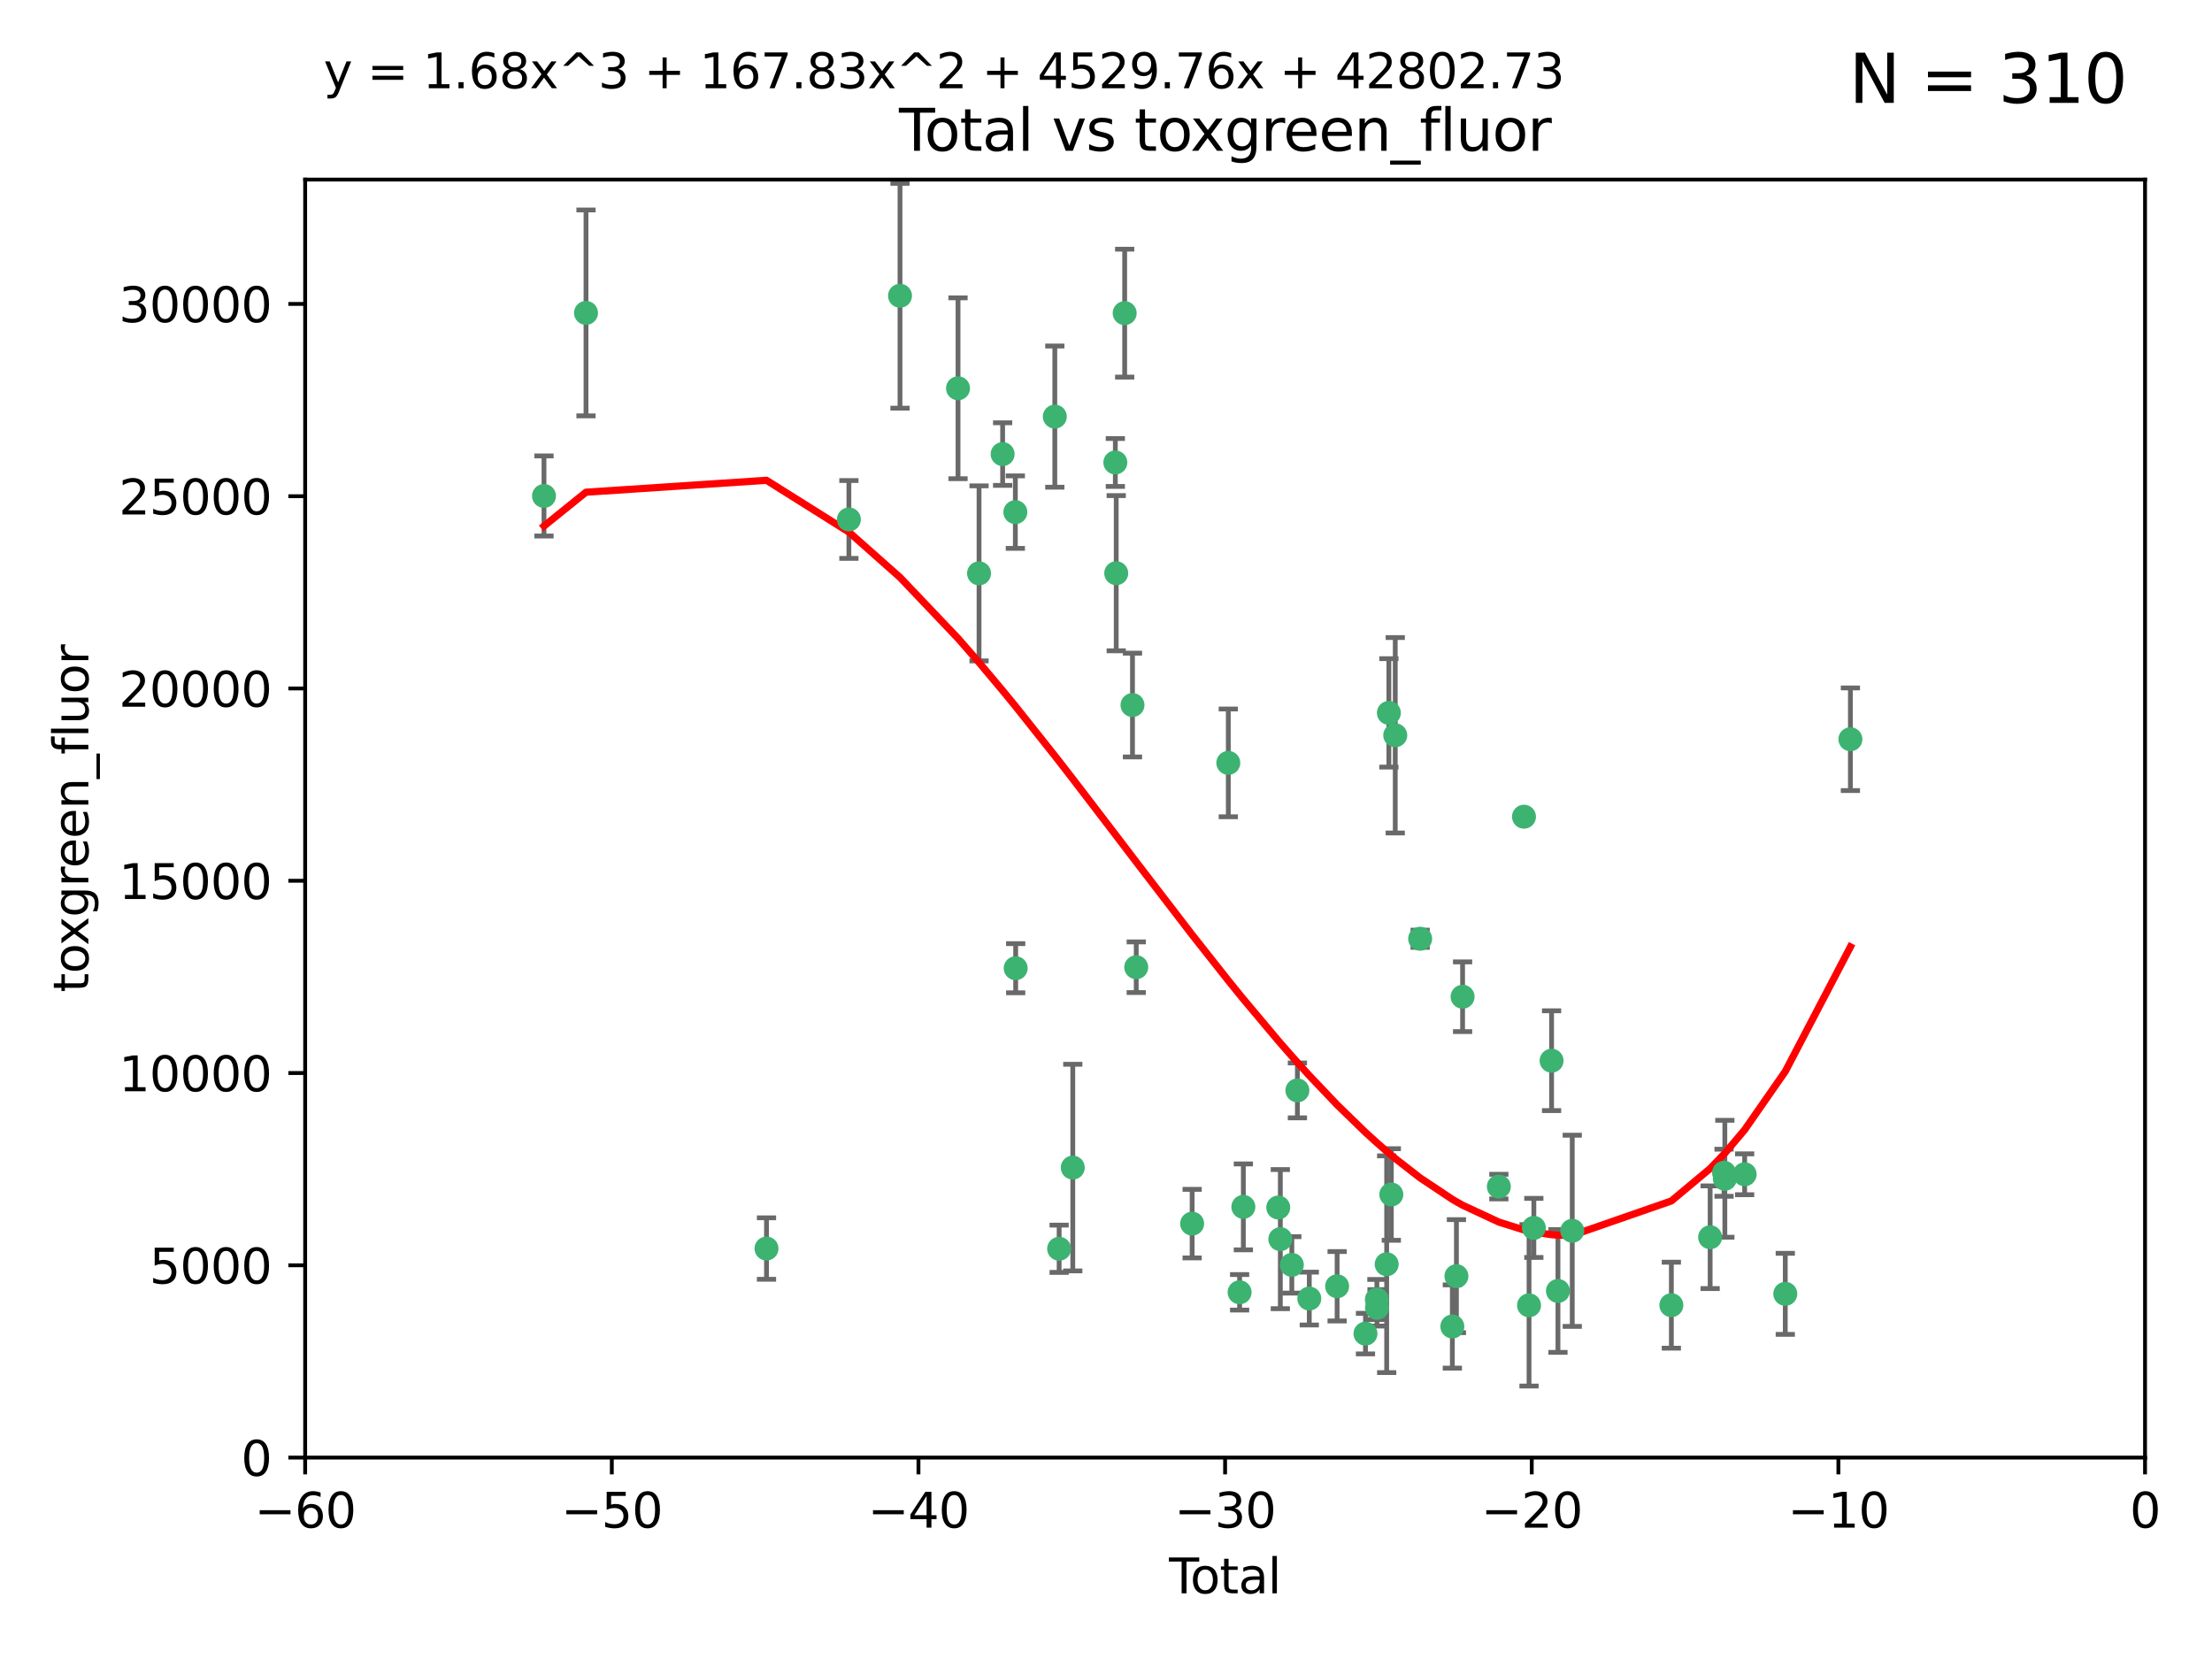 <?xml version="1.0" encoding="utf-8" standalone="no"?>
<!DOCTYPE svg PUBLIC "-//W3C//DTD SVG 1.1//EN"
  "http://www.w3.org/Graphics/SVG/1.1/DTD/svg11.dtd">
<svg xmlns:xlink="http://www.w3.org/1999/xlink" width="460.8pt" height="345.6pt" viewBox="0 0 460.8 345.6" xmlns="http://www.w3.org/2000/svg" version="1.1">
 <defs>
  <style type="text/css">*{stroke-linejoin: round; stroke-linecap: butt}</style>
 </defs>
 <g id="figure_1">
  <g id="patch_1">
   <path d="M 0 345.6 
L 460.8 345.6 
L 460.8 0 
L 0 0 
z
" style="fill: #ffffff"/>
  </g>
  <g id="axes_1">
   <g id="patch_2">
    <path d="M 63.571 303.64 
L 446.85 303.64 
L 446.85 37.411 
L 63.571 37.411 
z
" style="fill: #ffffff"/>
   </g>
   <g id="PathCollection_1">
    <defs>
     <path id="m795247d6b4" d="M 0 1.118 
C 0.297 1.118 0.581 1 0.791 0.791 
C 1 0.581 1.118 0.297 1.118 0 
C 1.118 -0.297 1 -0.581 0.791 -0.791 
C 0.581 -1 0.297 -1.118 0 -1.118 
C -0.297 -1.118 -0.581 -1 -0.791 -0.791 
C -1 -0.581 -1.118 -0.297 -1.118 0 
C -1.118 0.297 -1 0.581 -0.791 0.791 
C -0.581 1 -0.297 1.118 0 1.118 
z
" style="stroke: #3cb371"/>
    </defs>
    <g clip-path="url(#p8d892d4087)">
     <use xlink:href="#m795247d6b4" x="113.324" y="103.319" style="fill: #3cb371; stroke: #3cb371"/>
     <use xlink:href="#m795247d6b4" x="122.075" y="65.184" style="fill: #3cb371; stroke: #3cb371"/>
     <use xlink:href="#m795247d6b4" x="159.676" y="260.094" style="fill: #3cb371; stroke: #3cb371"/>
     <use xlink:href="#m795247d6b4" x="176.84" y="108.214" style="fill: #3cb371; stroke: #3cb371"/>
     <use xlink:href="#m795247d6b4" x="187.487" y="61.614" style="fill: #3cb371; stroke: #3cb371"/>
     <use xlink:href="#m795247d6b4" x="199.574" y="80.887" style="fill: #3cb371; stroke: #3cb371"/>
     <use xlink:href="#m795247d6b4" x="203.952" y="119.44" style="fill: #3cb371; stroke: #3cb371"/>
     <use xlink:href="#m795247d6b4" x="208.867" y="94.593" style="fill: #3cb371; stroke: #3cb371"/>
     <use xlink:href="#m795247d6b4" x="211.515" y="106.684" style="fill: #3cb371; stroke: #3cb371"/>
     <use xlink:href="#m795247d6b4" x="211.585" y="201.695" style="fill: #3cb371; stroke: #3cb371"/>
     <use xlink:href="#m795247d6b4" x="219.736" y="86.787" style="fill: #3cb371; stroke: #3cb371"/>
     <use xlink:href="#m795247d6b4" x="220.638" y="260.14" style="fill: #3cb371; stroke: #3cb371"/>
     <use xlink:href="#m795247d6b4" x="223.48" y="243.228" style="fill: #3cb371; stroke: #3cb371"/>
     <use xlink:href="#m795247d6b4" x="232.345" y="96.341" style="fill: #3cb371; stroke: #3cb371"/>
     <use xlink:href="#m795247d6b4" x="232.53" y="119.409" style="fill: #3cb371; stroke: #3cb371"/>
     <use xlink:href="#m795247d6b4" x="234.291" y="65.233" style="fill: #3cb371; stroke: #3cb371"/>
     <use xlink:href="#m795247d6b4" x="235.917" y="146.874" style="fill: #3cb371; stroke: #3cb371"/>
     <use xlink:href="#m795247d6b4" x="236.699" y="201.487" style="fill: #3cb371; stroke: #3cb371"/>
     <use xlink:href="#m795247d6b4" x="248.343" y="254.906" style="fill: #3cb371; stroke: #3cb371"/>
     <use xlink:href="#m795247d6b4" x="255.878" y="158.921" style="fill: #3cb371; stroke: #3cb371"/>
     <use xlink:href="#m795247d6b4" x="258.233" y="269.209" style="fill: #3cb371; stroke: #3cb371"/>
     <use xlink:href="#m795247d6b4" x="259.013" y="251.417" style="fill: #3cb371; stroke: #3cb371"/>
     <use xlink:href="#m795247d6b4" x="266.284" y="251.547" style="fill: #3cb371; stroke: #3cb371"/>
     <use xlink:href="#m795247d6b4" x="266.715" y="258.133" style="fill: #3cb371; stroke: #3cb371"/>
     <use xlink:href="#m795247d6b4" x="269.11" y="263.497" style="fill: #3cb371; stroke: #3cb371"/>
     <use xlink:href="#m795247d6b4" x="270.272" y="227.152" style="fill: #3cb371; stroke: #3cb371"/>
     <use xlink:href="#m795247d6b4" x="272.749" y="270.514" style="fill: #3cb371; stroke: #3cb371"/>
     <use xlink:href="#m795247d6b4" x="278.547" y="267.951" style="fill: #3cb371; stroke: #3cb371"/>
     <use xlink:href="#m795247d6b4" x="284.454" y="277.818" style="fill: #3cb371; stroke: #3cb371"/>
     <use xlink:href="#m795247d6b4" x="286.83" y="270.703" style="fill: #3cb371; stroke: #3cb371"/>
     <use xlink:href="#m795247d6b4" x="286.857" y="272.443" style="fill: #3cb371; stroke: #3cb371"/>
     <use xlink:href="#m795247d6b4" x="288.87" y="263.364" style="fill: #3cb371; stroke: #3cb371"/>
     <use xlink:href="#m795247d6b4" x="289.329" y="148.507" style="fill: #3cb371; stroke: #3cb371"/>
     <use xlink:href="#m795247d6b4" x="289.839" y="248.836" style="fill: #3cb371; stroke: #3cb371"/>
     <use xlink:href="#m795247d6b4" x="290.656" y="153.171" style="fill: #3cb371; stroke: #3cb371"/>
     <use xlink:href="#m795247d6b4" x="295.844" y="195.558" style="fill: #3cb371; stroke: #3cb371"/>
     <use xlink:href="#m795247d6b4" x="302.549" y="276.333" style="fill: #3cb371; stroke: #3cb371"/>
     <use xlink:href="#m795247d6b4" x="303.399" y="265.846" style="fill: #3cb371; stroke: #3cb371"/>
     <use xlink:href="#m795247d6b4" x="304.684" y="207.64" style="fill: #3cb371; stroke: #3cb371"/>
     <use xlink:href="#m795247d6b4" x="312.237" y="247.192" style="fill: #3cb371; stroke: #3cb371"/>
     <use xlink:href="#m795247d6b4" x="317.472" y="170.133" style="fill: #3cb371; stroke: #3cb371"/>
     <use xlink:href="#m795247d6b4" x="318.526" y="271.92" style="fill: #3cb371; stroke: #3cb371"/>
     <use xlink:href="#m795247d6b4" x="319.527" y="255.796" style="fill: #3cb371; stroke: #3cb371"/>
     <use xlink:href="#m795247d6b4" x="323.223" y="220.964" style="fill: #3cb371; stroke: #3cb371"/>
     <use xlink:href="#m795247d6b4" x="324.55" y="268.93" style="fill: #3cb371; stroke: #3cb371"/>
     <use xlink:href="#m795247d6b4" x="327.528" y="256.398" style="fill: #3cb371; stroke: #3cb371"/>
     <use xlink:href="#m795247d6b4" x="348.174" y="271.892" style="fill: #3cb371; stroke: #3cb371"/>
     <use xlink:href="#m795247d6b4" x="356.254" y="257.738" style="fill: #3cb371; stroke: #3cb371"/>
     <use xlink:href="#m795247d6b4" x="359.15" y="244.305" style="fill: #3cb371; stroke: #3cb371"/>
     <use xlink:href="#m795247d6b4" x="359.317" y="245.561" style="fill: #3cb371; stroke: #3cb371"/>
     <use xlink:href="#m795247d6b4" x="363.442" y="244.625" style="fill: #3cb371; stroke: #3cb371"/>
     <use xlink:href="#m795247d6b4" x="371.908" y="269.529" style="fill: #3cb371; stroke: #3cb371"/>
     <use xlink:href="#m795247d6b4" x="385.474" y="153.996" style="fill: #3cb371; stroke: #3cb371"/>
    </g>
   </g>
   <g id="matplotlib.axis_1">
    <g id="xtick_1">
     <g id="line2d_1">
      <defs>
       <path id="m96f2873893" d="M 0 0 
L 0 3.5 
" style="stroke: #000000; stroke-width: 0.8"/>
      </defs>
      <g>
       <use xlink:href="#m96f2873893" x="63.571" y="303.64" style="stroke: #000000; stroke-width: 0.8"/>
      </g>
     </g>
     <g id="text_1">
      <!-- −60 -->
      <g transform="translate(53.019 318.238)scale(0.1 -0.1)">
       <defs>
        <path id="DejaVuSans-2212" d="M 678 2272 
L 4684 2272 
L 4684 1741 
L 678 1741 
L 678 2272 
z
" transform="scale(0.016)"/>
        <path id="DejaVuSans-36" d="M 2113 2584 
Q 1688 2584 1439 2293 
Q 1191 2003 1191 1497 
Q 1191 994 1439 701 
Q 1688 409 2113 409 
Q 2538 409 2786 701 
Q 3034 994 3034 1497 
Q 3034 2003 2786 2293 
Q 2538 2584 2113 2584 
z
M 3366 4563 
L 3366 3988 
Q 3128 4100 2886 4159 
Q 2644 4219 2406 4219 
Q 1781 4219 1451 3797 
Q 1122 3375 1075 2522 
Q 1259 2794 1537 2939 
Q 1816 3084 2150 3084 
Q 2853 3084 3261 2657 
Q 3669 2231 3669 1497 
Q 3669 778 3244 343 
Q 2819 -91 2113 -91 
Q 1303 -91 875 529 
Q 447 1150 447 2328 
Q 447 3434 972 4092 
Q 1497 4750 2381 4750 
Q 2619 4750 2861 4703 
Q 3103 4656 3366 4563 
z
" transform="scale(0.016)"/>
        <path id="DejaVuSans-30" d="M 2034 4250 
Q 1547 4250 1301 3770 
Q 1056 3291 1056 2328 
Q 1056 1369 1301 889 
Q 1547 409 2034 409 
Q 2525 409 2770 889 
Q 3016 1369 3016 2328 
Q 3016 3291 2770 3770 
Q 2525 4250 2034 4250 
z
M 2034 4750 
Q 2819 4750 3233 4129 
Q 3647 3509 3647 2328 
Q 3647 1150 3233 529 
Q 2819 -91 2034 -91 
Q 1250 -91 836 529 
Q 422 1150 422 2328 
Q 422 3509 836 4129 
Q 1250 4750 2034 4750 
z
" transform="scale(0.016)"/>
       </defs>
       <use xlink:href="#DejaVuSans-2212"/>
       <use xlink:href="#DejaVuSans-36" x="83.789"/>
       <use xlink:href="#DejaVuSans-30" x="147.412"/>
      </g>
     </g>
    </g>
    <g id="xtick_2">
     <g id="line2d_2">
      <g>
       <use xlink:href="#m96f2873893" x="127.451" y="303.64" style="stroke: #000000; stroke-width: 0.8"/>
      </g>
     </g>
     <g id="text_2">
      <!-- −50 -->
      <g transform="translate(116.899 318.238)scale(0.1 -0.1)">
       <defs>
        <path id="DejaVuSans-35" d="M 691 4666 
L 3169 4666 
L 3169 4134 
L 1269 4134 
L 1269 2991 
Q 1406 3038 1543 3061 
Q 1681 3084 1819 3084 
Q 2600 3084 3056 2656 
Q 3513 2228 3513 1497 
Q 3513 744 3044 326 
Q 2575 -91 1722 -91 
Q 1428 -91 1123 -41 
Q 819 9 494 109 
L 494 744 
Q 775 591 1075 516 
Q 1375 441 1709 441 
Q 2250 441 2565 725 
Q 2881 1009 2881 1497 
Q 2881 1984 2565 2268 
Q 2250 2553 1709 2553 
Q 1456 2553 1204 2497 
Q 953 2441 691 2322 
L 691 4666 
z
" transform="scale(0.016)"/>
       </defs>
       <use xlink:href="#DejaVuSans-2212"/>
       <use xlink:href="#DejaVuSans-35" x="83.789"/>
       <use xlink:href="#DejaVuSans-30" x="147.412"/>
      </g>
     </g>
    </g>
    <g id="xtick_3">
     <g id="line2d_3">
      <g>
       <use xlink:href="#m96f2873893" x="191.331" y="303.64" style="stroke: #000000; stroke-width: 0.8"/>
      </g>
     </g>
     <g id="text_3">
      <!-- −40 -->
      <g transform="translate(180.778 318.238)scale(0.1 -0.1)">
       <defs>
        <path id="DejaVuSans-34" d="M 2419 4116 
L 825 1625 
L 2419 1625 
L 2419 4116 
z
M 2253 4666 
L 3047 4666 
L 3047 1625 
L 3713 1625 
L 3713 1100 
L 3047 1100 
L 3047 0 
L 2419 0 
L 2419 1100 
L 313 1100 
L 313 1709 
L 2253 4666 
z
" transform="scale(0.016)"/>
       </defs>
       <use xlink:href="#DejaVuSans-2212"/>
       <use xlink:href="#DejaVuSans-34" x="83.789"/>
       <use xlink:href="#DejaVuSans-30" x="147.412"/>
      </g>
     </g>
    </g>
    <g id="xtick_4">
     <g id="line2d_4">
      <g>
       <use xlink:href="#m96f2873893" x="255.211" y="303.64" style="stroke: #000000; stroke-width: 0.8"/>
      </g>
     </g>
     <g id="text_4">
      <!-- −30 -->
      <g transform="translate(244.658 318.238)scale(0.1 -0.1)">
       <defs>
        <path id="DejaVuSans-33" d="M 2597 2516 
Q 3050 2419 3304 2112 
Q 3559 1806 3559 1356 
Q 3559 666 3084 287 
Q 2609 -91 1734 -91 
Q 1441 -91 1130 -33 
Q 819 25 488 141 
L 488 750 
Q 750 597 1062 519 
Q 1375 441 1716 441 
Q 2309 441 2620 675 
Q 2931 909 2931 1356 
Q 2931 1769 2642 2001 
Q 2353 2234 1838 2234 
L 1294 2234 
L 1294 2753 
L 1863 2753 
Q 2328 2753 2575 2939 
Q 2822 3125 2822 3475 
Q 2822 3834 2567 4026 
Q 2313 4219 1838 4219 
Q 1578 4219 1281 4162 
Q 984 4106 628 3988 
L 628 4550 
Q 988 4650 1302 4700 
Q 1616 4750 1894 4750 
Q 2613 4750 3031 4423 
Q 3450 4097 3450 3541 
Q 3450 3153 3228 2886 
Q 3006 2619 2597 2516 
z
" transform="scale(0.016)"/>
       </defs>
       <use xlink:href="#DejaVuSans-2212"/>
       <use xlink:href="#DejaVuSans-33" x="83.789"/>
       <use xlink:href="#DejaVuSans-30" x="147.412"/>
      </g>
     </g>
    </g>
    <g id="xtick_5">
     <g id="line2d_5">
      <g>
       <use xlink:href="#m96f2873893" x="319.09" y="303.64" style="stroke: #000000; stroke-width: 0.8"/>
      </g>
     </g>
     <g id="text_5">
      <!-- −20 -->
      <g transform="translate(308.538 318.238)scale(0.1 -0.1)">
       <defs>
        <path id="DejaVuSans-32" d="M 1228 531 
L 3431 531 
L 3431 0 
L 469 0 
L 469 531 
Q 828 903 1448 1529 
Q 2069 2156 2228 2338 
Q 2531 2678 2651 2914 
Q 2772 3150 2772 3378 
Q 2772 3750 2511 3984 
Q 2250 4219 1831 4219 
Q 1534 4219 1204 4116 
Q 875 4013 500 3803 
L 500 4441 
Q 881 4594 1212 4672 
Q 1544 4750 1819 4750 
Q 2544 4750 2975 4387 
Q 3406 4025 3406 3419 
Q 3406 3131 3298 2873 
Q 3191 2616 2906 2266 
Q 2828 2175 2409 1742 
Q 1991 1309 1228 531 
z
" transform="scale(0.016)"/>
       </defs>
       <use xlink:href="#DejaVuSans-2212"/>
       <use xlink:href="#DejaVuSans-32" x="83.789"/>
       <use xlink:href="#DejaVuSans-30" x="147.412"/>
      </g>
     </g>
    </g>
    <g id="xtick_6">
     <g id="line2d_6">
      <g>
       <use xlink:href="#m96f2873893" x="382.97" y="303.64" style="stroke: #000000; stroke-width: 0.8"/>
      </g>
     </g>
     <g id="text_6">
      <!-- −10 -->
      <g transform="translate(372.418 318.238)scale(0.1 -0.1)">
       <defs>
        <path id="DejaVuSans-31" d="M 794 531 
L 1825 531 
L 1825 4091 
L 703 3866 
L 703 4441 
L 1819 4666 
L 2450 4666 
L 2450 531 
L 3481 531 
L 3481 0 
L 794 0 
L 794 531 
z
" transform="scale(0.016)"/>
       </defs>
       <use xlink:href="#DejaVuSans-2212"/>
       <use xlink:href="#DejaVuSans-31" x="83.789"/>
       <use xlink:href="#DejaVuSans-30" x="147.412"/>
      </g>
     </g>
    </g>
    <g id="xtick_7">
     <g id="line2d_7">
      <g>
       <use xlink:href="#m96f2873893" x="446.85" y="303.64" style="stroke: #000000; stroke-width: 0.8"/>
      </g>
     </g>
     <g id="text_7">
      <!-- 0 -->
      <g transform="translate(443.669 318.238)scale(0.1 -0.1)">
       <use xlink:href="#DejaVuSans-30"/>
      </g>
     </g>
    </g>
    <g id="text_8">
     <!-- Total -->
     <g transform="translate(243.534 331.917)scale(0.1 -0.1)">
      <defs>
       <path id="DejaVuSans-54" d="M -19 4666 
L 3928 4666 
L 3928 4134 
L 2272 4134 
L 2272 0 
L 1638 0 
L 1638 4134 
L -19 4134 
L -19 4666 
z
" transform="scale(0.016)"/>
       <path id="DejaVuSans-6f" d="M 1959 3097 
Q 1497 3097 1228 2736 
Q 959 2375 959 1747 
Q 959 1119 1226 758 
Q 1494 397 1959 397 
Q 2419 397 2687 759 
Q 2956 1122 2956 1747 
Q 2956 2369 2687 2733 
Q 2419 3097 1959 3097 
z
M 1959 3584 
Q 2709 3584 3137 3096 
Q 3566 2609 3566 1747 
Q 3566 888 3137 398 
Q 2709 -91 1959 -91 
Q 1206 -91 779 398 
Q 353 888 353 1747 
Q 353 2609 779 3096 
Q 1206 3584 1959 3584 
z
" transform="scale(0.016)"/>
       <path id="DejaVuSans-74" d="M 1172 4494 
L 1172 3500 
L 2356 3500 
L 2356 3053 
L 1172 3053 
L 1172 1153 
Q 1172 725 1289 603 
Q 1406 481 1766 481 
L 2356 481 
L 2356 0 
L 1766 0 
Q 1100 0 847 248 
Q 594 497 594 1153 
L 594 3053 
L 172 3053 
L 172 3500 
L 594 3500 
L 594 4494 
L 1172 4494 
z
" transform="scale(0.016)"/>
       <path id="DejaVuSans-61" d="M 2194 1759 
Q 1497 1759 1228 1600 
Q 959 1441 959 1056 
Q 959 750 1161 570 
Q 1363 391 1709 391 
Q 2188 391 2477 730 
Q 2766 1069 2766 1631 
L 2766 1759 
L 2194 1759 
z
M 3341 1997 
L 3341 0 
L 2766 0 
L 2766 531 
Q 2569 213 2275 61 
Q 1981 -91 1556 -91 
Q 1019 -91 701 211 
Q 384 513 384 1019 
Q 384 1609 779 1909 
Q 1175 2209 1959 2209 
L 2766 2209 
L 2766 2266 
Q 2766 2663 2505 2880 
Q 2244 3097 1772 3097 
Q 1472 3097 1187 3025 
Q 903 2953 641 2809 
L 641 3341 
Q 956 3463 1253 3523 
Q 1550 3584 1831 3584 
Q 2591 3584 2966 3190 
Q 3341 2797 3341 1997 
z
" transform="scale(0.016)"/>
       <path id="DejaVuSans-6c" d="M 603 4863 
L 1178 4863 
L 1178 0 
L 603 0 
L 603 4863 
z
" transform="scale(0.016)"/>
      </defs>
      <use xlink:href="#DejaVuSans-54"/>
      <use xlink:href="#DejaVuSans-6f" x="44.084"/>
      <use xlink:href="#DejaVuSans-74" x="105.266"/>
      <use xlink:href="#DejaVuSans-61" x="144.475"/>
      <use xlink:href="#DejaVuSans-6c" x="205.754"/>
     </g>
    </g>
   </g>
   <g id="matplotlib.axis_2">
    <g id="ytick_1">
     <g id="line2d_8">
      <defs>
       <path id="m799bc564d0" d="M 0 0 
L -3.5 0 
" style="stroke: #000000; stroke-width: 0.8"/>
      </defs>
      <g>
       <use xlink:href="#m799bc564d0" x="63.571" y="303.64" style="stroke: #000000; stroke-width: 0.8"/>
      </g>
     </g>
     <g id="text_9">
      <!-- 0 -->
      <g transform="translate(50.209 307.439)scale(0.1 -0.1)">
       <use xlink:href="#DejaVuSans-30"/>
      </g>
     </g>
    </g>
    <g id="ytick_2">
     <g id="line2d_9">
      <g>
       <use xlink:href="#m799bc564d0" x="63.571" y="263.586" style="stroke: #000000; stroke-width: 0.8"/>
      </g>
     </g>
     <g id="text_10">
      <!-- 5000 -->
      <g transform="translate(31.121 267.385)scale(0.1 -0.1)">
       <use xlink:href="#DejaVuSans-35"/>
       <use xlink:href="#DejaVuSans-30" x="63.623"/>
       <use xlink:href="#DejaVuSans-30" x="127.246"/>
       <use xlink:href="#DejaVuSans-30" x="190.869"/>
      </g>
     </g>
    </g>
    <g id="ytick_3">
     <g id="line2d_10">
      <g>
       <use xlink:href="#m799bc564d0" x="63.571" y="223.532" style="stroke: #000000; stroke-width: 0.8"/>
      </g>
     </g>
     <g id="text_11">
      <!-- 10000 -->
      <g transform="translate(24.759 227.331)scale(0.1 -0.1)">
       <use xlink:href="#DejaVuSans-31"/>
       <use xlink:href="#DejaVuSans-30" x="63.623"/>
       <use xlink:href="#DejaVuSans-30" x="127.246"/>
       <use xlink:href="#DejaVuSans-30" x="190.869"/>
       <use xlink:href="#DejaVuSans-30" x="254.492"/>
      </g>
     </g>
    </g>
    <g id="ytick_4">
     <g id="line2d_11">
      <g>
       <use xlink:href="#m799bc564d0" x="63.571" y="183.478" style="stroke: #000000; stroke-width: 0.8"/>
      </g>
     </g>
     <g id="text_12">
      <!-- 15000 -->
      <g transform="translate(24.759 187.278)scale(0.1 -0.1)">
       <use xlink:href="#DejaVuSans-31"/>
       <use xlink:href="#DejaVuSans-35" x="63.623"/>
       <use xlink:href="#DejaVuSans-30" x="127.246"/>
       <use xlink:href="#DejaVuSans-30" x="190.869"/>
       <use xlink:href="#DejaVuSans-30" x="254.492"/>
      </g>
     </g>
    </g>
    <g id="ytick_5">
     <g id="line2d_12">
      <g>
       <use xlink:href="#m799bc564d0" x="63.571" y="143.424" style="stroke: #000000; stroke-width: 0.8"/>
      </g>
     </g>
     <g id="text_13">
      <!-- 20000 -->
      <g transform="translate(24.759 147.224)scale(0.1 -0.1)">
       <use xlink:href="#DejaVuSans-32"/>
       <use xlink:href="#DejaVuSans-30" x="63.623"/>
       <use xlink:href="#DejaVuSans-30" x="127.246"/>
       <use xlink:href="#DejaVuSans-30" x="190.869"/>
       <use xlink:href="#DejaVuSans-30" x="254.492"/>
      </g>
     </g>
    </g>
    <g id="ytick_6">
     <g id="line2d_13">
      <g>
       <use xlink:href="#m799bc564d0" x="63.571" y="103.371" style="stroke: #000000; stroke-width: 0.8"/>
      </g>
     </g>
     <g id="text_14">
      <!-- 25000 -->
      <g transform="translate(24.759 107.17)scale(0.1 -0.1)">
       <use xlink:href="#DejaVuSans-32"/>
       <use xlink:href="#DejaVuSans-35" x="63.623"/>
       <use xlink:href="#DejaVuSans-30" x="127.246"/>
       <use xlink:href="#DejaVuSans-30" x="190.869"/>
       <use xlink:href="#DejaVuSans-30" x="254.492"/>
      </g>
     </g>
    </g>
    <g id="ytick_7">
     <g id="line2d_14">
      <g>
       <use xlink:href="#m799bc564d0" x="63.571" y="63.317" style="stroke: #000000; stroke-width: 0.8"/>
      </g>
     </g>
     <g id="text_15">
      <!-- 30000 -->
      <g transform="translate(24.759 67.116)scale(0.1 -0.1)">
       <use xlink:href="#DejaVuSans-33"/>
       <use xlink:href="#DejaVuSans-30" x="63.623"/>
       <use xlink:href="#DejaVuSans-30" x="127.246"/>
       <use xlink:href="#DejaVuSans-30" x="190.869"/>
       <use xlink:href="#DejaVuSans-30" x="254.492"/>
      </g>
     </g>
    </g>
    <g id="text_16">
     <!-- toxgreen_fluor -->
     <g transform="translate(18.401 206.72)rotate(-90)scale(0.1 -0.1)">
      <defs>
       <path id="DejaVuSans-78" d="M 3513 3500 
L 2247 1797 
L 3578 0 
L 2900 0 
L 1881 1375 
L 863 0 
L 184 0 
L 1544 1831 
L 300 3500 
L 978 3500 
L 1906 2253 
L 2834 3500 
L 3513 3500 
z
" transform="scale(0.016)"/>
       <path id="DejaVuSans-67" d="M 2906 1791 
Q 2906 2416 2648 2759 
Q 2391 3103 1925 3103 
Q 1463 3103 1205 2759 
Q 947 2416 947 1791 
Q 947 1169 1205 825 
Q 1463 481 1925 481 
Q 2391 481 2648 825 
Q 2906 1169 2906 1791 
z
M 3481 434 
Q 3481 -459 3084 -895 
Q 2688 -1331 1869 -1331 
Q 1566 -1331 1297 -1286 
Q 1028 -1241 775 -1147 
L 775 -588 
Q 1028 -725 1275 -790 
Q 1522 -856 1778 -856 
Q 2344 -856 2625 -561 
Q 2906 -266 2906 331 
L 2906 616 
Q 2728 306 2450 153 
Q 2172 0 1784 0 
Q 1141 0 747 490 
Q 353 981 353 1791 
Q 353 2603 747 3093 
Q 1141 3584 1784 3584 
Q 2172 3584 2450 3431 
Q 2728 3278 2906 2969 
L 2906 3500 
L 3481 3500 
L 3481 434 
z
" transform="scale(0.016)"/>
       <path id="DejaVuSans-72" d="M 2631 2963 
Q 2534 3019 2420 3045 
Q 2306 3072 2169 3072 
Q 1681 3072 1420 2755 
Q 1159 2438 1159 1844 
L 1159 0 
L 581 0 
L 581 3500 
L 1159 3500 
L 1159 2956 
Q 1341 3275 1631 3429 
Q 1922 3584 2338 3584 
Q 2397 3584 2469 3576 
Q 2541 3569 2628 3553 
L 2631 2963 
z
" transform="scale(0.016)"/>
       <path id="DejaVuSans-65" d="M 3597 1894 
L 3597 1613 
L 953 1613 
Q 991 1019 1311 708 
Q 1631 397 2203 397 
Q 2534 397 2845 478 
Q 3156 559 3463 722 
L 3463 178 
Q 3153 47 2828 -22 
Q 2503 -91 2169 -91 
Q 1331 -91 842 396 
Q 353 884 353 1716 
Q 353 2575 817 3079 
Q 1281 3584 2069 3584 
Q 2775 3584 3186 3129 
Q 3597 2675 3597 1894 
z
M 3022 2063 
Q 3016 2534 2758 2815 
Q 2500 3097 2075 3097 
Q 1594 3097 1305 2825 
Q 1016 2553 972 2059 
L 3022 2063 
z
" transform="scale(0.016)"/>
       <path id="DejaVuSans-6e" d="M 3513 2113 
L 3513 0 
L 2938 0 
L 2938 2094 
Q 2938 2591 2744 2837 
Q 2550 3084 2163 3084 
Q 1697 3084 1428 2787 
Q 1159 2491 1159 1978 
L 1159 0 
L 581 0 
L 581 3500 
L 1159 3500 
L 1159 2956 
Q 1366 3272 1645 3428 
Q 1925 3584 2291 3584 
Q 2894 3584 3203 3211 
Q 3513 2838 3513 2113 
z
" transform="scale(0.016)"/>
       <path id="DejaVuSans-5f" d="M 3263 -1063 
L 3263 -1509 
L -63 -1509 
L -63 -1063 
L 3263 -1063 
z
" transform="scale(0.016)"/>
       <path id="DejaVuSans-66" d="M 2375 4863 
L 2375 4384 
L 1825 4384 
Q 1516 4384 1395 4259 
Q 1275 4134 1275 3809 
L 1275 3500 
L 2222 3500 
L 2222 3053 
L 1275 3053 
L 1275 0 
L 697 0 
L 697 3053 
L 147 3053 
L 147 3500 
L 697 3500 
L 697 3744 
Q 697 4328 969 4595 
Q 1241 4863 1831 4863 
L 2375 4863 
z
" transform="scale(0.016)"/>
       <path id="DejaVuSans-75" d="M 544 1381 
L 544 3500 
L 1119 3500 
L 1119 1403 
Q 1119 906 1312 657 
Q 1506 409 1894 409 
Q 2359 409 2629 706 
Q 2900 1003 2900 1516 
L 2900 3500 
L 3475 3500 
L 3475 0 
L 2900 0 
L 2900 538 
Q 2691 219 2414 64 
Q 2138 -91 1772 -91 
Q 1169 -91 856 284 
Q 544 659 544 1381 
z
M 1991 3584 
L 1991 3584 
z
" transform="scale(0.016)"/>
      </defs>
      <use xlink:href="#DejaVuSans-74"/>
      <use xlink:href="#DejaVuSans-6f" x="39.209"/>
      <use xlink:href="#DejaVuSans-78" x="97.266"/>
      <use xlink:href="#DejaVuSans-67" x="156.445"/>
      <use xlink:href="#DejaVuSans-72" x="219.922"/>
      <use xlink:href="#DejaVuSans-65" x="258.785"/>
      <use xlink:href="#DejaVuSans-65" x="320.309"/>
      <use xlink:href="#DejaVuSans-6e" x="381.832"/>
      <use xlink:href="#DejaVuSans-5f" x="445.211"/>
      <use xlink:href="#DejaVuSans-66" x="495.211"/>
      <use xlink:href="#DejaVuSans-6c" x="530.416"/>
      <use xlink:href="#DejaVuSans-75" x="558.199"/>
      <use xlink:href="#DejaVuSans-6f" x="621.578"/>
      <use xlink:href="#DejaVuSans-72" x="682.76"/>
     </g>
    </g>
   </g>
   <g id="LineCollection_1">
    <path d="M 113.324 111.662 
L 113.324 94.976 
" clip-path="url(#p8d892d4087)" style="fill: none; stroke: #696969"/>
    <path d="M 122.075 86.629 
L 122.075 43.739 
" clip-path="url(#p8d892d4087)" style="fill: none; stroke: #696969"/>
    <path d="M 159.676 266.497 
L 159.676 253.692 
" clip-path="url(#p8d892d4087)" style="fill: none; stroke: #696969"/>
    <path d="M 176.84 116.326 
L 176.84 100.101 
" clip-path="url(#p8d892d4087)" style="fill: none; stroke: #696969"/>
    <path d="M 187.487 85.029 
L 187.487 38.199 
" clip-path="url(#p8d892d4087)" style="fill: none; stroke: #696969"/>
    <path d="M 199.574 99.727 
L 199.574 62.047 
" clip-path="url(#p8d892d4087)" style="fill: none; stroke: #696969"/>
    <path d="M 203.952 137.675 
L 203.952 101.206 
" clip-path="url(#p8d892d4087)" style="fill: none; stroke: #696969"/>
    <path d="M 208.867 101.108 
L 208.867 88.078 
" clip-path="url(#p8d892d4087)" style="fill: none; stroke: #696969"/>
    <path d="M 211.515 114.235 
L 211.515 99.134 
" clip-path="url(#p8d892d4087)" style="fill: none; stroke: #696969"/>
    <path d="M 211.585 206.809 
L 211.585 196.58 
" clip-path="url(#p8d892d4087)" style="fill: none; stroke: #696969"/>
    <path d="M 219.736 101.495 
L 219.736 72.08 
" clip-path="url(#p8d892d4087)" style="fill: none; stroke: #696969"/>
    <path d="M 220.638 265.065 
L 220.638 255.214 
" clip-path="url(#p8d892d4087)" style="fill: none; stroke: #696969"/>
    <path d="M 223.48 264.748 
L 223.48 221.708 
" clip-path="url(#p8d892d4087)" style="fill: none; stroke: #696969"/>
    <path d="M 232.345 101.329 
L 232.345 91.353 
" clip-path="url(#p8d892d4087)" style="fill: none; stroke: #696969"/>
    <path d="M 232.53 135.574 
L 232.53 103.243 
" clip-path="url(#p8d892d4087)" style="fill: none; stroke: #696969"/>
    <path d="M 234.291 78.556 
L 234.291 51.911 
" clip-path="url(#p8d892d4087)" style="fill: none; stroke: #696969"/>
    <path d="M 235.917 157.684 
L 235.917 136.065 
" clip-path="url(#p8d892d4087)" style="fill: none; stroke: #696969"/>
    <path d="M 236.699 206.761 
L 236.699 196.213 
" clip-path="url(#p8d892d4087)" style="fill: none; stroke: #696969"/>
    <path d="M 248.343 262.048 
L 248.343 247.764 
" clip-path="url(#p8d892d4087)" style="fill: none; stroke: #696969"/>
    <path d="M 255.878 170.147 
L 255.878 147.694 
" clip-path="url(#p8d892d4087)" style="fill: none; stroke: #696969"/>
    <path d="M 258.233 272.908 
L 258.233 265.511 
" clip-path="url(#p8d892d4087)" style="fill: none; stroke: #696969"/>
    <path d="M 259.013 260.365 
L 259.013 242.469 
" clip-path="url(#p8d892d4087)" style="fill: none; stroke: #696969"/>
    <path d="M 266.284 252.228 
L 266.284 250.867 
" clip-path="url(#p8d892d4087)" style="fill: none; stroke: #696969"/>
    <path d="M 266.715 272.621 
L 266.715 243.644 
" clip-path="url(#p8d892d4087)" style="fill: none; stroke: #696969"/>
    <path d="M 269.11 269.377 
L 269.11 257.616 
" clip-path="url(#p8d892d4087)" style="fill: none; stroke: #696969"/>
    <path d="M 270.272 232.87 
L 270.272 221.434 
" clip-path="url(#p8d892d4087)" style="fill: none; stroke: #696969"/>
    <path d="M 272.749 276.02 
L 272.749 265.008 
" clip-path="url(#p8d892d4087)" style="fill: none; stroke: #696969"/>
    <path d="M 278.547 275.179 
L 278.547 260.723 
" clip-path="url(#p8d892d4087)" style="fill: none; stroke: #696969"/>
    <path d="M 284.454 282.042 
L 284.454 273.593 
" clip-path="url(#p8d892d4087)" style="fill: none; stroke: #696969"/>
    <path d="M 286.83 274.871 
L 286.83 266.536 
" clip-path="url(#p8d892d4087)" style="fill: none; stroke: #696969"/>
    <path d="M 286.857 276.237 
L 286.857 268.649 
" clip-path="url(#p8d892d4087)" style="fill: none; stroke: #696969"/>
    <path d="M 288.87 285.938 
L 288.87 240.791 
" clip-path="url(#p8d892d4087)" style="fill: none; stroke: #696969"/>
    <path d="M 289.329 159.798 
L 289.329 137.216 
" clip-path="url(#p8d892d4087)" style="fill: none; stroke: #696969"/>
    <path d="M 289.839 258.377 
L 289.839 239.295 
" clip-path="url(#p8d892d4087)" style="fill: none; stroke: #696969"/>
    <path d="M 290.656 173.526 
L 290.656 132.815 
" clip-path="url(#p8d892d4087)" style="fill: none; stroke: #696969"/>
    <path d="M 295.844 197.349 
L 295.844 193.767 
" clip-path="url(#p8d892d4087)" style="fill: none; stroke: #696969"/>
    <path d="M 302.549 285.006 
L 302.549 267.659 
" clip-path="url(#p8d892d4087)" style="fill: none; stroke: #696969"/>
    <path d="M 303.399 277.617 
L 303.399 254.074 
" clip-path="url(#p8d892d4087)" style="fill: none; stroke: #696969"/>
    <path d="M 304.684 214.898 
L 304.684 200.382 
" clip-path="url(#p8d892d4087)" style="fill: none; stroke: #696969"/>
    <path d="M 312.237 249.762 
L 312.237 244.622 
" clip-path="url(#p8d892d4087)" style="fill: none; stroke: #696969"/>
    <path d="M 317.472 170.88 
L 317.472 169.387 
" clip-path="url(#p8d892d4087)" style="fill: none; stroke: #696969"/>
    <path d="M 318.526 288.737 
L 318.526 255.103 
" clip-path="url(#p8d892d4087)" style="fill: none; stroke: #696969"/>
    <path d="M 319.527 261.947 
L 319.527 249.645 
" clip-path="url(#p8d892d4087)" style="fill: none; stroke: #696969"/>
    <path d="M 323.223 231.359 
L 323.223 210.569 
" clip-path="url(#p8d892d4087)" style="fill: none; stroke: #696969"/>
    <path d="M 324.55 281.718 
L 324.55 256.142 
" clip-path="url(#p8d892d4087)" style="fill: none; stroke: #696969"/>
    <path d="M 327.528 276.313 
L 327.528 236.482 
" clip-path="url(#p8d892d4087)" style="fill: none; stroke: #696969"/>
    <path d="M 348.174 280.845 
L 348.174 262.939 
" clip-path="url(#p8d892d4087)" style="fill: none; stroke: #696969"/>
    <path d="M 356.254 268.432 
L 356.254 247.045 
" clip-path="url(#p8d892d4087)" style="fill: none; stroke: #696969"/>
    <path d="M 359.15 249.207 
L 359.15 239.402 
" clip-path="url(#p8d892d4087)" style="fill: none; stroke: #696969"/>
    <path d="M 359.317 257.737 
L 359.317 233.384 
" clip-path="url(#p8d892d4087)" style="fill: none; stroke: #696969"/>
    <path d="M 363.442 248.883 
L 363.442 240.367 
" clip-path="url(#p8d892d4087)" style="fill: none; stroke: #696969"/>
    <path d="M 371.908 277.972 
L 371.908 261.086 
" clip-path="url(#p8d892d4087)" style="fill: none; stroke: #696969"/>
    <path d="M 385.474 164.686 
L 385.474 143.305 
" clip-path="url(#p8d892d4087)" style="fill: none; stroke: #696969"/>
   </g>
   <g id="line2d_15">
    <defs>
     <path id="me2f88f7397" d="M 2 0 
L -2 -0 
" style="stroke: #696969"/>
    </defs>
    <g clip-path="url(#p8d892d4087)">
     <use xlink:href="#me2f88f7397" x="113.324" y="111.662" style="fill: #696969; stroke: #696969"/>
     <use xlink:href="#me2f88f7397" x="122.075" y="86.629" style="fill: #696969; stroke: #696969"/>
     <use xlink:href="#me2f88f7397" x="159.676" y="266.497" style="fill: #696969; stroke: #696969"/>
     <use xlink:href="#me2f88f7397" x="176.84" y="116.326" style="fill: #696969; stroke: #696969"/>
     <use xlink:href="#me2f88f7397" x="187.487" y="85.029" style="fill: #696969; stroke: #696969"/>
     <use xlink:href="#me2f88f7397" x="199.574" y="99.727" style="fill: #696969; stroke: #696969"/>
     <use xlink:href="#me2f88f7397" x="203.952" y="137.675" style="fill: #696969; stroke: #696969"/>
     <use xlink:href="#me2f88f7397" x="208.867" y="101.108" style="fill: #696969; stroke: #696969"/>
     <use xlink:href="#me2f88f7397" x="211.515" y="114.235" style="fill: #696969; stroke: #696969"/>
     <use xlink:href="#me2f88f7397" x="211.585" y="206.809" style="fill: #696969; stroke: #696969"/>
     <use xlink:href="#me2f88f7397" x="219.736" y="101.495" style="fill: #696969; stroke: #696969"/>
     <use xlink:href="#me2f88f7397" x="220.638" y="265.065" style="fill: #696969; stroke: #696969"/>
     <use xlink:href="#me2f88f7397" x="223.48" y="264.748" style="fill: #696969; stroke: #696969"/>
     <use xlink:href="#me2f88f7397" x="232.345" y="101.329" style="fill: #696969; stroke: #696969"/>
     <use xlink:href="#me2f88f7397" x="232.53" y="135.574" style="fill: #696969; stroke: #696969"/>
     <use xlink:href="#me2f88f7397" x="234.291" y="78.556" style="fill: #696969; stroke: #696969"/>
     <use xlink:href="#me2f88f7397" x="235.917" y="157.684" style="fill: #696969; stroke: #696969"/>
     <use xlink:href="#me2f88f7397" x="236.699" y="206.761" style="fill: #696969; stroke: #696969"/>
     <use xlink:href="#me2f88f7397" x="248.343" y="262.048" style="fill: #696969; stroke: #696969"/>
     <use xlink:href="#me2f88f7397" x="255.878" y="170.147" style="fill: #696969; stroke: #696969"/>
     <use xlink:href="#me2f88f7397" x="258.233" y="272.908" style="fill: #696969; stroke: #696969"/>
     <use xlink:href="#me2f88f7397" x="259.013" y="260.365" style="fill: #696969; stroke: #696969"/>
     <use xlink:href="#me2f88f7397" x="266.284" y="252.228" style="fill: #696969; stroke: #696969"/>
     <use xlink:href="#me2f88f7397" x="266.715" y="272.621" style="fill: #696969; stroke: #696969"/>
     <use xlink:href="#me2f88f7397" x="269.11" y="269.377" style="fill: #696969; stroke: #696969"/>
     <use xlink:href="#me2f88f7397" x="270.272" y="232.87" style="fill: #696969; stroke: #696969"/>
     <use xlink:href="#me2f88f7397" x="272.749" y="276.02" style="fill: #696969; stroke: #696969"/>
     <use xlink:href="#me2f88f7397" x="278.547" y="275.179" style="fill: #696969; stroke: #696969"/>
     <use xlink:href="#me2f88f7397" x="284.454" y="282.042" style="fill: #696969; stroke: #696969"/>
     <use xlink:href="#me2f88f7397" x="286.83" y="274.871" style="fill: #696969; stroke: #696969"/>
     <use xlink:href="#me2f88f7397" x="286.857" y="276.237" style="fill: #696969; stroke: #696969"/>
     <use xlink:href="#me2f88f7397" x="288.87" y="285.938" style="fill: #696969; stroke: #696969"/>
     <use xlink:href="#me2f88f7397" x="289.329" y="159.798" style="fill: #696969; stroke: #696969"/>
     <use xlink:href="#me2f88f7397" x="289.839" y="258.377" style="fill: #696969; stroke: #696969"/>
     <use xlink:href="#me2f88f7397" x="290.656" y="173.526" style="fill: #696969; stroke: #696969"/>
     <use xlink:href="#me2f88f7397" x="295.844" y="197.349" style="fill: #696969; stroke: #696969"/>
     <use xlink:href="#me2f88f7397" x="302.549" y="285.006" style="fill: #696969; stroke: #696969"/>
     <use xlink:href="#me2f88f7397" x="303.399" y="277.617" style="fill: #696969; stroke: #696969"/>
     <use xlink:href="#me2f88f7397" x="304.684" y="214.898" style="fill: #696969; stroke: #696969"/>
     <use xlink:href="#me2f88f7397" x="312.237" y="249.762" style="fill: #696969; stroke: #696969"/>
     <use xlink:href="#me2f88f7397" x="317.472" y="170.88" style="fill: #696969; stroke: #696969"/>
     <use xlink:href="#me2f88f7397" x="318.526" y="288.737" style="fill: #696969; stroke: #696969"/>
     <use xlink:href="#me2f88f7397" x="319.527" y="261.947" style="fill: #696969; stroke: #696969"/>
     <use xlink:href="#me2f88f7397" x="323.223" y="231.359" style="fill: #696969; stroke: #696969"/>
     <use xlink:href="#me2f88f7397" x="324.55" y="281.718" style="fill: #696969; stroke: #696969"/>
     <use xlink:href="#me2f88f7397" x="327.528" y="276.313" style="fill: #696969; stroke: #696969"/>
     <use xlink:href="#me2f88f7397" x="348.174" y="280.845" style="fill: #696969; stroke: #696969"/>
     <use xlink:href="#me2f88f7397" x="356.254" y="268.432" style="fill: #696969; stroke: #696969"/>
     <use xlink:href="#me2f88f7397" x="359.15" y="249.207" style="fill: #696969; stroke: #696969"/>
     <use xlink:href="#me2f88f7397" x="359.317" y="257.737" style="fill: #696969; stroke: #696969"/>
     <use xlink:href="#me2f88f7397" x="363.442" y="248.883" style="fill: #696969; stroke: #696969"/>
     <use xlink:href="#me2f88f7397" x="371.908" y="277.972" style="fill: #696969; stroke: #696969"/>
     <use xlink:href="#me2f88f7397" x="385.474" y="164.686" style="fill: #696969; stroke: #696969"/>
    </g>
   </g>
   <g id="line2d_16">
    <g clip-path="url(#p8d892d4087)">
     <use xlink:href="#me2f88f7397" x="113.324" y="94.976" style="fill: #696969; stroke: #696969"/>
     <use xlink:href="#me2f88f7397" x="122.075" y="43.739" style="fill: #696969; stroke: #696969"/>
     <use xlink:href="#me2f88f7397" x="159.676" y="253.692" style="fill: #696969; stroke: #696969"/>
     <use xlink:href="#me2f88f7397" x="176.84" y="100.101" style="fill: #696969; stroke: #696969"/>
     <use xlink:href="#me2f88f7397" x="187.487" y="38.199" style="fill: #696969; stroke: #696969"/>
     <use xlink:href="#me2f88f7397" x="199.574" y="62.047" style="fill: #696969; stroke: #696969"/>
     <use xlink:href="#me2f88f7397" x="203.952" y="101.206" style="fill: #696969; stroke: #696969"/>
     <use xlink:href="#me2f88f7397" x="208.867" y="88.078" style="fill: #696969; stroke: #696969"/>
     <use xlink:href="#me2f88f7397" x="211.515" y="99.134" style="fill: #696969; stroke: #696969"/>
     <use xlink:href="#me2f88f7397" x="211.585" y="196.58" style="fill: #696969; stroke: #696969"/>
     <use xlink:href="#me2f88f7397" x="219.736" y="72.08" style="fill: #696969; stroke: #696969"/>
     <use xlink:href="#me2f88f7397" x="220.638" y="255.214" style="fill: #696969; stroke: #696969"/>
     <use xlink:href="#me2f88f7397" x="223.48" y="221.708" style="fill: #696969; stroke: #696969"/>
     <use xlink:href="#me2f88f7397" x="232.345" y="91.353" style="fill: #696969; stroke: #696969"/>
     <use xlink:href="#me2f88f7397" x="232.53" y="103.243" style="fill: #696969; stroke: #696969"/>
     <use xlink:href="#me2f88f7397" x="234.291" y="51.911" style="fill: #696969; stroke: #696969"/>
     <use xlink:href="#me2f88f7397" x="235.917" y="136.065" style="fill: #696969; stroke: #696969"/>
     <use xlink:href="#me2f88f7397" x="236.699" y="196.213" style="fill: #696969; stroke: #696969"/>
     <use xlink:href="#me2f88f7397" x="248.343" y="247.764" style="fill: #696969; stroke: #696969"/>
     <use xlink:href="#me2f88f7397" x="255.878" y="147.694" style="fill: #696969; stroke: #696969"/>
     <use xlink:href="#me2f88f7397" x="258.233" y="265.511" style="fill: #696969; stroke: #696969"/>
     <use xlink:href="#me2f88f7397" x="259.013" y="242.469" style="fill: #696969; stroke: #696969"/>
     <use xlink:href="#me2f88f7397" x="266.284" y="250.867" style="fill: #696969; stroke: #696969"/>
     <use xlink:href="#me2f88f7397" x="266.715" y="243.644" style="fill: #696969; stroke: #696969"/>
     <use xlink:href="#me2f88f7397" x="269.11" y="257.616" style="fill: #696969; stroke: #696969"/>
     <use xlink:href="#me2f88f7397" x="270.272" y="221.434" style="fill: #696969; stroke: #696969"/>
     <use xlink:href="#me2f88f7397" x="272.749" y="265.008" style="fill: #696969; stroke: #696969"/>
     <use xlink:href="#me2f88f7397" x="278.547" y="260.723" style="fill: #696969; stroke: #696969"/>
     <use xlink:href="#me2f88f7397" x="284.454" y="273.593" style="fill: #696969; stroke: #696969"/>
     <use xlink:href="#me2f88f7397" x="286.83" y="266.536" style="fill: #696969; stroke: #696969"/>
     <use xlink:href="#me2f88f7397" x="286.857" y="268.649" style="fill: #696969; stroke: #696969"/>
     <use xlink:href="#me2f88f7397" x="288.87" y="240.791" style="fill: #696969; stroke: #696969"/>
     <use xlink:href="#me2f88f7397" x="289.329" y="137.216" style="fill: #696969; stroke: #696969"/>
     <use xlink:href="#me2f88f7397" x="289.839" y="239.295" style="fill: #696969; stroke: #696969"/>
     <use xlink:href="#me2f88f7397" x="290.656" y="132.815" style="fill: #696969; stroke: #696969"/>
     <use xlink:href="#me2f88f7397" x="295.844" y="193.767" style="fill: #696969; stroke: #696969"/>
     <use xlink:href="#me2f88f7397" x="302.549" y="267.659" style="fill: #696969; stroke: #696969"/>
     <use xlink:href="#me2f88f7397" x="303.399" y="254.074" style="fill: #696969; stroke: #696969"/>
     <use xlink:href="#me2f88f7397" x="304.684" y="200.382" style="fill: #696969; stroke: #696969"/>
     <use xlink:href="#me2f88f7397" x="312.237" y="244.622" style="fill: #696969; stroke: #696969"/>
     <use xlink:href="#me2f88f7397" x="317.472" y="169.387" style="fill: #696969; stroke: #696969"/>
     <use xlink:href="#me2f88f7397" x="318.526" y="255.103" style="fill: #696969; stroke: #696969"/>
     <use xlink:href="#me2f88f7397" x="319.527" y="249.645" style="fill: #696969; stroke: #696969"/>
     <use xlink:href="#me2f88f7397" x="323.223" y="210.569" style="fill: #696969; stroke: #696969"/>
     <use xlink:href="#me2f88f7397" x="324.55" y="256.142" style="fill: #696969; stroke: #696969"/>
     <use xlink:href="#me2f88f7397" x="327.528" y="236.482" style="fill: #696969; stroke: #696969"/>
     <use xlink:href="#me2f88f7397" x="348.174" y="262.939" style="fill: #696969; stroke: #696969"/>
     <use xlink:href="#me2f88f7397" x="356.254" y="247.045" style="fill: #696969; stroke: #696969"/>
     <use xlink:href="#me2f88f7397" x="359.15" y="239.402" style="fill: #696969; stroke: #696969"/>
     <use xlink:href="#me2f88f7397" x="359.317" y="233.384" style="fill: #696969; stroke: #696969"/>
     <use xlink:href="#me2f88f7397" x="363.442" y="240.367" style="fill: #696969; stroke: #696969"/>
     <use xlink:href="#me2f88f7397" x="371.908" y="261.086" style="fill: #696969; stroke: #696969"/>
     <use xlink:href="#me2f88f7397" x="385.474" y="143.305" style="fill: #696969; stroke: #696969"/>
    </g>
   </g>
   <g id="line2d_17">
    <path d="M 113.324 109.588 
L 122.075 102.535 
L 159.676 100.055 
L 176.84 110.84 
L 187.487 120.281 
L 199.574 132.986 
L 203.952 138.008 
L 208.867 143.862 
L 211.515 147.098 
L 211.585 147.184 
L 219.736 157.438 
L 220.638 158.594 
L 223.48 162.26 
L 232.345 173.842 
L 232.53 174.084 
L 234.291 176.398 
L 235.917 178.535 
L 236.699 179.562 
L 248.343 194.729 
L 255.878 204.266 
L 258.233 207.176 
L 259.013 208.13 
L 266.284 216.79 
L 266.715 217.289 
L 269.11 220.021 
L 270.272 221.326 
L 272.749 224.056 
L 278.547 230.154 
L 284.454 235.893 
L 286.83 238.054 
L 286.857 238.078 
L 288.87 239.835 
L 289.329 240.227 
L 289.839 240.657 
L 290.656 241.337 
L 295.844 245.379 
L 302.549 249.839 
L 303.399 250.338 
L 304.684 251.064 
L 312.237 254.581 
L 317.472 256.22 
L 318.526 256.467 
L 319.527 256.673 
L 323.223 257.206 
L 324.55 257.307 
L 327.528 257.352 
L 348.174 250.181 
L 356.254 243.432 
L 359.15 240.421 
L 359.317 240.238 
L 363.442 235.361 
L 371.908 223.194 
L 385.474 197.249 
" clip-path="url(#p8d892d4087)" style="fill: none; stroke: #ff0000; stroke-width: 1.5; stroke-linecap: square"/>
   </g>
   <g id="line2d_18">
    <defs>
     <path id="m50d81772ab" d="M 0 2 
C 0.53 2 1.039 1.789 1.414 1.414 
C 1.789 1.039 2 0.53 2 0 
C 2 -0.53 1.789 -1.039 1.414 -1.414 
C 1.039 -1.789 0.53 -2 0 -2 
C -0.53 -2 -1.039 -1.789 -1.414 -1.414 
C -1.789 -1.039 -2 -0.53 -2 0 
C -2 0.53 -1.789 1.039 -1.414 1.414 
C -1.039 1.789 -0.53 2 0 2 
z
" style="stroke: #3cb371"/>
    </defs>
    <g clip-path="url(#p8d892d4087)">
     <use xlink:href="#m50d81772ab" x="113.324" y="103.319" style="fill: #3cb371; stroke: #3cb371"/>
     <use xlink:href="#m50d81772ab" x="122.075" y="65.184" style="fill: #3cb371; stroke: #3cb371"/>
     <use xlink:href="#m50d81772ab" x="159.676" y="260.094" style="fill: #3cb371; stroke: #3cb371"/>
     <use xlink:href="#m50d81772ab" x="176.84" y="108.214" style="fill: #3cb371; stroke: #3cb371"/>
     <use xlink:href="#m50d81772ab" x="187.487" y="61.614" style="fill: #3cb371; stroke: #3cb371"/>
     <use xlink:href="#m50d81772ab" x="199.574" y="80.887" style="fill: #3cb371; stroke: #3cb371"/>
     <use xlink:href="#m50d81772ab" x="203.952" y="119.44" style="fill: #3cb371; stroke: #3cb371"/>
     <use xlink:href="#m50d81772ab" x="208.867" y="94.593" style="fill: #3cb371; stroke: #3cb371"/>
     <use xlink:href="#m50d81772ab" x="211.515" y="106.684" style="fill: #3cb371; stroke: #3cb371"/>
     <use xlink:href="#m50d81772ab" x="211.585" y="201.695" style="fill: #3cb371; stroke: #3cb371"/>
     <use xlink:href="#m50d81772ab" x="219.736" y="86.787" style="fill: #3cb371; stroke: #3cb371"/>
     <use xlink:href="#m50d81772ab" x="220.638" y="260.14" style="fill: #3cb371; stroke: #3cb371"/>
     <use xlink:href="#m50d81772ab" x="223.48" y="243.228" style="fill: #3cb371; stroke: #3cb371"/>
     <use xlink:href="#m50d81772ab" x="232.345" y="96.341" style="fill: #3cb371; stroke: #3cb371"/>
     <use xlink:href="#m50d81772ab" x="232.53" y="119.409" style="fill: #3cb371; stroke: #3cb371"/>
     <use xlink:href="#m50d81772ab" x="234.291" y="65.233" style="fill: #3cb371; stroke: #3cb371"/>
     <use xlink:href="#m50d81772ab" x="235.917" y="146.874" style="fill: #3cb371; stroke: #3cb371"/>
     <use xlink:href="#m50d81772ab" x="236.699" y="201.487" style="fill: #3cb371; stroke: #3cb371"/>
     <use xlink:href="#m50d81772ab" x="248.343" y="254.906" style="fill: #3cb371; stroke: #3cb371"/>
     <use xlink:href="#m50d81772ab" x="255.878" y="158.921" style="fill: #3cb371; stroke: #3cb371"/>
     <use xlink:href="#m50d81772ab" x="258.233" y="269.209" style="fill: #3cb371; stroke: #3cb371"/>
     <use xlink:href="#m50d81772ab" x="259.013" y="251.417" style="fill: #3cb371; stroke: #3cb371"/>
     <use xlink:href="#m50d81772ab" x="266.284" y="251.547" style="fill: #3cb371; stroke: #3cb371"/>
     <use xlink:href="#m50d81772ab" x="266.715" y="258.133" style="fill: #3cb371; stroke: #3cb371"/>
     <use xlink:href="#m50d81772ab" x="269.11" y="263.497" style="fill: #3cb371; stroke: #3cb371"/>
     <use xlink:href="#m50d81772ab" x="270.272" y="227.152" style="fill: #3cb371; stroke: #3cb371"/>
     <use xlink:href="#m50d81772ab" x="272.749" y="270.514" style="fill: #3cb371; stroke: #3cb371"/>
     <use xlink:href="#m50d81772ab" x="278.547" y="267.951" style="fill: #3cb371; stroke: #3cb371"/>
     <use xlink:href="#m50d81772ab" x="284.454" y="277.818" style="fill: #3cb371; stroke: #3cb371"/>
     <use xlink:href="#m50d81772ab" x="286.83" y="270.703" style="fill: #3cb371; stroke: #3cb371"/>
     <use xlink:href="#m50d81772ab" x="286.857" y="272.443" style="fill: #3cb371; stroke: #3cb371"/>
     <use xlink:href="#m50d81772ab" x="288.87" y="263.364" style="fill: #3cb371; stroke: #3cb371"/>
     <use xlink:href="#m50d81772ab" x="289.329" y="148.507" style="fill: #3cb371; stroke: #3cb371"/>
     <use xlink:href="#m50d81772ab" x="289.839" y="248.836" style="fill: #3cb371; stroke: #3cb371"/>
     <use xlink:href="#m50d81772ab" x="290.656" y="153.171" style="fill: #3cb371; stroke: #3cb371"/>
     <use xlink:href="#m50d81772ab" x="295.844" y="195.558" style="fill: #3cb371; stroke: #3cb371"/>
     <use xlink:href="#m50d81772ab" x="302.549" y="276.333" style="fill: #3cb371; stroke: #3cb371"/>
     <use xlink:href="#m50d81772ab" x="303.399" y="265.846" style="fill: #3cb371; stroke: #3cb371"/>
     <use xlink:href="#m50d81772ab" x="304.684" y="207.64" style="fill: #3cb371; stroke: #3cb371"/>
     <use xlink:href="#m50d81772ab" x="312.237" y="247.192" style="fill: #3cb371; stroke: #3cb371"/>
     <use xlink:href="#m50d81772ab" x="317.472" y="170.133" style="fill: #3cb371; stroke: #3cb371"/>
     <use xlink:href="#m50d81772ab" x="318.526" y="271.92" style="fill: #3cb371; stroke: #3cb371"/>
     <use xlink:href="#m50d81772ab" x="319.527" y="255.796" style="fill: #3cb371; stroke: #3cb371"/>
     <use xlink:href="#m50d81772ab" x="323.223" y="220.964" style="fill: #3cb371; stroke: #3cb371"/>
     <use xlink:href="#m50d81772ab" x="324.55" y="268.93" style="fill: #3cb371; stroke: #3cb371"/>
     <use xlink:href="#m50d81772ab" x="327.528" y="256.398" style="fill: #3cb371; stroke: #3cb371"/>
     <use xlink:href="#m50d81772ab" x="348.174" y="271.892" style="fill: #3cb371; stroke: #3cb371"/>
     <use xlink:href="#m50d81772ab" x="356.254" y="257.738" style="fill: #3cb371; stroke: #3cb371"/>
     <use xlink:href="#m50d81772ab" x="359.15" y="244.305" style="fill: #3cb371; stroke: #3cb371"/>
     <use xlink:href="#m50d81772ab" x="359.317" y="245.561" style="fill: #3cb371; stroke: #3cb371"/>
     <use xlink:href="#m50d81772ab" x="363.442" y="244.625" style="fill: #3cb371; stroke: #3cb371"/>
     <use xlink:href="#m50d81772ab" x="371.908" y="269.529" style="fill: #3cb371; stroke: #3cb371"/>
     <use xlink:href="#m50d81772ab" x="385.474" y="153.996" style="fill: #3cb371; stroke: #3cb371"/>
    </g>
   </g>
   <g id="patch_3">
    <path d="M 63.571 303.64 
L 63.571 37.411 
" style="fill: none; stroke: #000000; stroke-width: 0.8; stroke-linejoin: miter; stroke-linecap: square"/>
   </g>
   <g id="patch_4">
    <path d="M 446.85 303.64 
L 446.85 37.411 
" style="fill: none; stroke: #000000; stroke-width: 0.8; stroke-linejoin: miter; stroke-linecap: square"/>
   </g>
   <g id="patch_5">
    <path d="M 63.571 303.64 
L 446.85 303.64 
" style="fill: none; stroke: #000000; stroke-width: 0.8; stroke-linejoin: miter; stroke-linecap: square"/>
   </g>
   <g id="patch_6">
    <path d="M 63.571 37.411 
L 446.85 37.411 
" style="fill: none; stroke: #000000; stroke-width: 0.8; stroke-linejoin: miter; stroke-linecap: square"/>
   </g>
   <g id="text_17">
    <!-- N = 310 -->
    <g transform="translate(385.191 21.426)scale(0.14 -0.14)">
     <defs>
      <path id="DejaVuSans-4e" d="M 628 4666 
L 1478 4666 
L 3547 763 
L 3547 4666 
L 4159 4666 
L 4159 0 
L 3309 0 
L 1241 3903 
L 1241 0 
L 628 0 
L 628 4666 
z
" transform="scale(0.016)"/>
      <path id="DejaVuSans-20" transform="scale(0.016)"/>
      <path id="DejaVuSans-3d" d="M 678 2906 
L 4684 2906 
L 4684 2381 
L 678 2381 
L 678 2906 
z
M 678 1631 
L 4684 1631 
L 4684 1100 
L 678 1100 
L 678 1631 
z
" transform="scale(0.016)"/>
     </defs>
     <use xlink:href="#DejaVuSans-4e"/>
     <use xlink:href="#DejaVuSans-20" x="74.805"/>
     <use xlink:href="#DejaVuSans-3d" x="106.592"/>
     <use xlink:href="#DejaVuSans-20" x="190.381"/>
     <use xlink:href="#DejaVuSans-33" x="222.168"/>
     <use xlink:href="#DejaVuSans-31" x="285.791"/>
     <use xlink:href="#DejaVuSans-30" x="349.414"/>
    </g>
   </g>
   <g id="text_18">
    <!-- y = 1.68x^3 + 167.83x^2 + 4529.76x + 42802.73 -->
    <g transform="translate(67.404 18.387)scale(0.1 -0.1)">
     <defs>
      <path id="DejaVuSans-79" d="M 2059 -325 
Q 1816 -950 1584 -1140 
Q 1353 -1331 966 -1331 
L 506 -1331 
L 506 -850 
L 844 -850 
Q 1081 -850 1212 -737 
Q 1344 -625 1503 -206 
L 1606 56 
L 191 3500 
L 800 3500 
L 1894 763 
L 2988 3500 
L 3597 3500 
L 2059 -325 
z
" transform="scale(0.016)"/>
      <path id="DejaVuSans-2e" d="M 684 794 
L 1344 794 
L 1344 0 
L 684 0 
L 684 794 
z
" transform="scale(0.016)"/>
      <path id="DejaVuSans-38" d="M 2034 2216 
Q 1584 2216 1326 1975 
Q 1069 1734 1069 1313 
Q 1069 891 1326 650 
Q 1584 409 2034 409 
Q 2484 409 2743 651 
Q 3003 894 3003 1313 
Q 3003 1734 2745 1975 
Q 2488 2216 2034 2216 
z
M 1403 2484 
Q 997 2584 770 2862 
Q 544 3141 544 3541 
Q 544 4100 942 4425 
Q 1341 4750 2034 4750 
Q 2731 4750 3128 4425 
Q 3525 4100 3525 3541 
Q 3525 3141 3298 2862 
Q 3072 2584 2669 2484 
Q 3125 2378 3379 2068 
Q 3634 1759 3634 1313 
Q 3634 634 3220 271 
Q 2806 -91 2034 -91 
Q 1263 -91 848 271 
Q 434 634 434 1313 
Q 434 1759 690 2068 
Q 947 2378 1403 2484 
z
M 1172 3481 
Q 1172 3119 1398 2916 
Q 1625 2713 2034 2713 
Q 2441 2713 2670 2916 
Q 2900 3119 2900 3481 
Q 2900 3844 2670 4047 
Q 2441 4250 2034 4250 
Q 1625 4250 1398 4047 
Q 1172 3844 1172 3481 
z
" transform="scale(0.016)"/>
      <path id="DejaVuSans-5e" d="M 2988 4666 
L 4684 2925 
L 4056 2925 
L 2681 4159 
L 1306 2925 
L 678 2925 
L 2375 4666 
L 2988 4666 
z
" transform="scale(0.016)"/>
      <path id="DejaVuSans-2b" d="M 2944 4013 
L 2944 2272 
L 4684 2272 
L 4684 1741 
L 2944 1741 
L 2944 0 
L 2419 0 
L 2419 1741 
L 678 1741 
L 678 2272 
L 2419 2272 
L 2419 4013 
L 2944 4013 
z
" transform="scale(0.016)"/>
      <path id="DejaVuSans-37" d="M 525 4666 
L 3525 4666 
L 3525 4397 
L 1831 0 
L 1172 0 
L 2766 4134 
L 525 4134 
L 525 4666 
z
" transform="scale(0.016)"/>
      <path id="DejaVuSans-39" d="M 703 97 
L 703 672 
Q 941 559 1184 500 
Q 1428 441 1663 441 
Q 2288 441 2617 861 
Q 2947 1281 2994 2138 
Q 2813 1869 2534 1725 
Q 2256 1581 1919 1581 
Q 1219 1581 811 2004 
Q 403 2428 403 3163 
Q 403 3881 828 4315 
Q 1253 4750 1959 4750 
Q 2769 4750 3195 4129 
Q 3622 3509 3622 2328 
Q 3622 1225 3098 567 
Q 2575 -91 1691 -91 
Q 1453 -91 1209 -44 
Q 966 3 703 97 
z
M 1959 2075 
Q 2384 2075 2632 2365 
Q 2881 2656 2881 3163 
Q 2881 3666 2632 3958 
Q 2384 4250 1959 4250 
Q 1534 4250 1286 3958 
Q 1038 3666 1038 3163 
Q 1038 2656 1286 2365 
Q 1534 2075 1959 2075 
z
" transform="scale(0.016)"/>
     </defs>
     <use xlink:href="#DejaVuSans-79"/>
     <use xlink:href="#DejaVuSans-20" x="59.18"/>
     <use xlink:href="#DejaVuSans-3d" x="90.967"/>
     <use xlink:href="#DejaVuSans-20" x="174.756"/>
     <use xlink:href="#DejaVuSans-31" x="206.543"/>
     <use xlink:href="#DejaVuSans-2e" x="270.166"/>
     <use xlink:href="#DejaVuSans-36" x="301.953"/>
     <use xlink:href="#DejaVuSans-38" x="365.576"/>
     <use xlink:href="#DejaVuSans-78" x="429.199"/>
     <use xlink:href="#DejaVuSans-5e" x="488.379"/>
     <use xlink:href="#DejaVuSans-33" x="572.168"/>
     <use xlink:href="#DejaVuSans-20" x="635.791"/>
     <use xlink:href="#DejaVuSans-2b" x="667.578"/>
     <use xlink:href="#DejaVuSans-20" x="751.367"/>
     <use xlink:href="#DejaVuSans-31" x="783.154"/>
     <use xlink:href="#DejaVuSans-36" x="846.777"/>
     <use xlink:href="#DejaVuSans-37" x="910.4"/>
     <use xlink:href="#DejaVuSans-2e" x="974.023"/>
     <use xlink:href="#DejaVuSans-38" x="1005.811"/>
     <use xlink:href="#DejaVuSans-33" x="1069.434"/>
     <use xlink:href="#DejaVuSans-78" x="1133.057"/>
     <use xlink:href="#DejaVuSans-5e" x="1192.236"/>
     <use xlink:href="#DejaVuSans-32" x="1276.025"/>
     <use xlink:href="#DejaVuSans-20" x="1339.648"/>
     <use xlink:href="#DejaVuSans-2b" x="1371.436"/>
     <use xlink:href="#DejaVuSans-20" x="1455.225"/>
     <use xlink:href="#DejaVuSans-34" x="1487.012"/>
     <use xlink:href="#DejaVuSans-35" x="1550.635"/>
     <use xlink:href="#DejaVuSans-32" x="1614.258"/>
     <use xlink:href="#DejaVuSans-39" x="1677.881"/>
     <use xlink:href="#DejaVuSans-2e" x="1741.504"/>
     <use xlink:href="#DejaVuSans-37" x="1773.291"/>
     <use xlink:href="#DejaVuSans-36" x="1836.914"/>
     <use xlink:href="#DejaVuSans-78" x="1900.537"/>
     <use xlink:href="#DejaVuSans-20" x="1959.717"/>
     <use xlink:href="#DejaVuSans-2b" x="1991.504"/>
     <use xlink:href="#DejaVuSans-20" x="2075.293"/>
     <use xlink:href="#DejaVuSans-34" x="2107.08"/>
     <use xlink:href="#DejaVuSans-32" x="2170.703"/>
     <use xlink:href="#DejaVuSans-38" x="2234.326"/>
     <use xlink:href="#DejaVuSans-30" x="2297.949"/>
     <use xlink:href="#DejaVuSans-32" x="2361.572"/>
     <use xlink:href="#DejaVuSans-2e" x="2425.195"/>
     <use xlink:href="#DejaVuSans-37" x="2456.982"/>
     <use xlink:href="#DejaVuSans-33" x="2520.605"/>
    </g>
   </g>
   <g id="text_19">
    <!-- Total vs toxgreen_fluor -->
    <g transform="translate(187.275 31.411)scale(0.12 -0.12)">
     <defs>
      <path id="DejaVuSans-76" d="M 191 3500 
L 800 3500 
L 1894 563 
L 2988 3500 
L 3597 3500 
L 2284 0 
L 1503 0 
L 191 3500 
z
" transform="scale(0.016)"/>
      <path id="DejaVuSans-73" d="M 2834 3397 
L 2834 2853 
Q 2591 2978 2328 3040 
Q 2066 3103 1784 3103 
Q 1356 3103 1142 2972 
Q 928 2841 928 2578 
Q 928 2378 1081 2264 
Q 1234 2150 1697 2047 
L 1894 2003 
Q 2506 1872 2764 1633 
Q 3022 1394 3022 966 
Q 3022 478 2636 193 
Q 2250 -91 1575 -91 
Q 1294 -91 989 -36 
Q 684 19 347 128 
L 347 722 
Q 666 556 975 473 
Q 1284 391 1588 391 
Q 1994 391 2212 530 
Q 2431 669 2431 922 
Q 2431 1156 2273 1281 
Q 2116 1406 1581 1522 
L 1381 1569 
Q 847 1681 609 1914 
Q 372 2147 372 2553 
Q 372 3047 722 3315 
Q 1072 3584 1716 3584 
Q 2034 3584 2315 3537 
Q 2597 3491 2834 3397 
z
" transform="scale(0.016)"/>
     </defs>
     <use xlink:href="#DejaVuSans-54"/>
     <use xlink:href="#DejaVuSans-6f" x="44.084"/>
     <use xlink:href="#DejaVuSans-74" x="105.266"/>
     <use xlink:href="#DejaVuSans-61" x="144.475"/>
     <use xlink:href="#DejaVuSans-6c" x="205.754"/>
     <use xlink:href="#DejaVuSans-20" x="233.537"/>
     <use xlink:href="#DejaVuSans-76" x="265.324"/>
     <use xlink:href="#DejaVuSans-73" x="324.504"/>
     <use xlink:href="#DejaVuSans-20" x="376.604"/>
     <use xlink:href="#DejaVuSans-74" x="408.391"/>
     <use xlink:href="#DejaVuSans-6f" x="447.6"/>
     <use xlink:href="#DejaVuSans-78" x="505.656"/>
     <use xlink:href="#DejaVuSans-67" x="564.836"/>
     <use xlink:href="#DejaVuSans-72" x="628.312"/>
     <use xlink:href="#DejaVuSans-65" x="667.176"/>
     <use xlink:href="#DejaVuSans-65" x="728.699"/>
     <use xlink:href="#DejaVuSans-6e" x="790.223"/>
     <use xlink:href="#DejaVuSans-5f" x="853.602"/>
     <use xlink:href="#DejaVuSans-66" x="903.602"/>
     <use xlink:href="#DejaVuSans-6c" x="938.807"/>
     <use xlink:href="#DejaVuSans-75" x="966.59"/>
     <use xlink:href="#DejaVuSans-6f" x="1029.969"/>
     <use xlink:href="#DejaVuSans-72" x="1091.15"/>
    </g>
   </g>
  </g>
 </g>
 <defs>
  <clipPath id="p8d892d4087">
   <rect x="63.571" y="37.411" width="383.279" height="266.229"/>
  </clipPath>
 </defs>
</svg>
